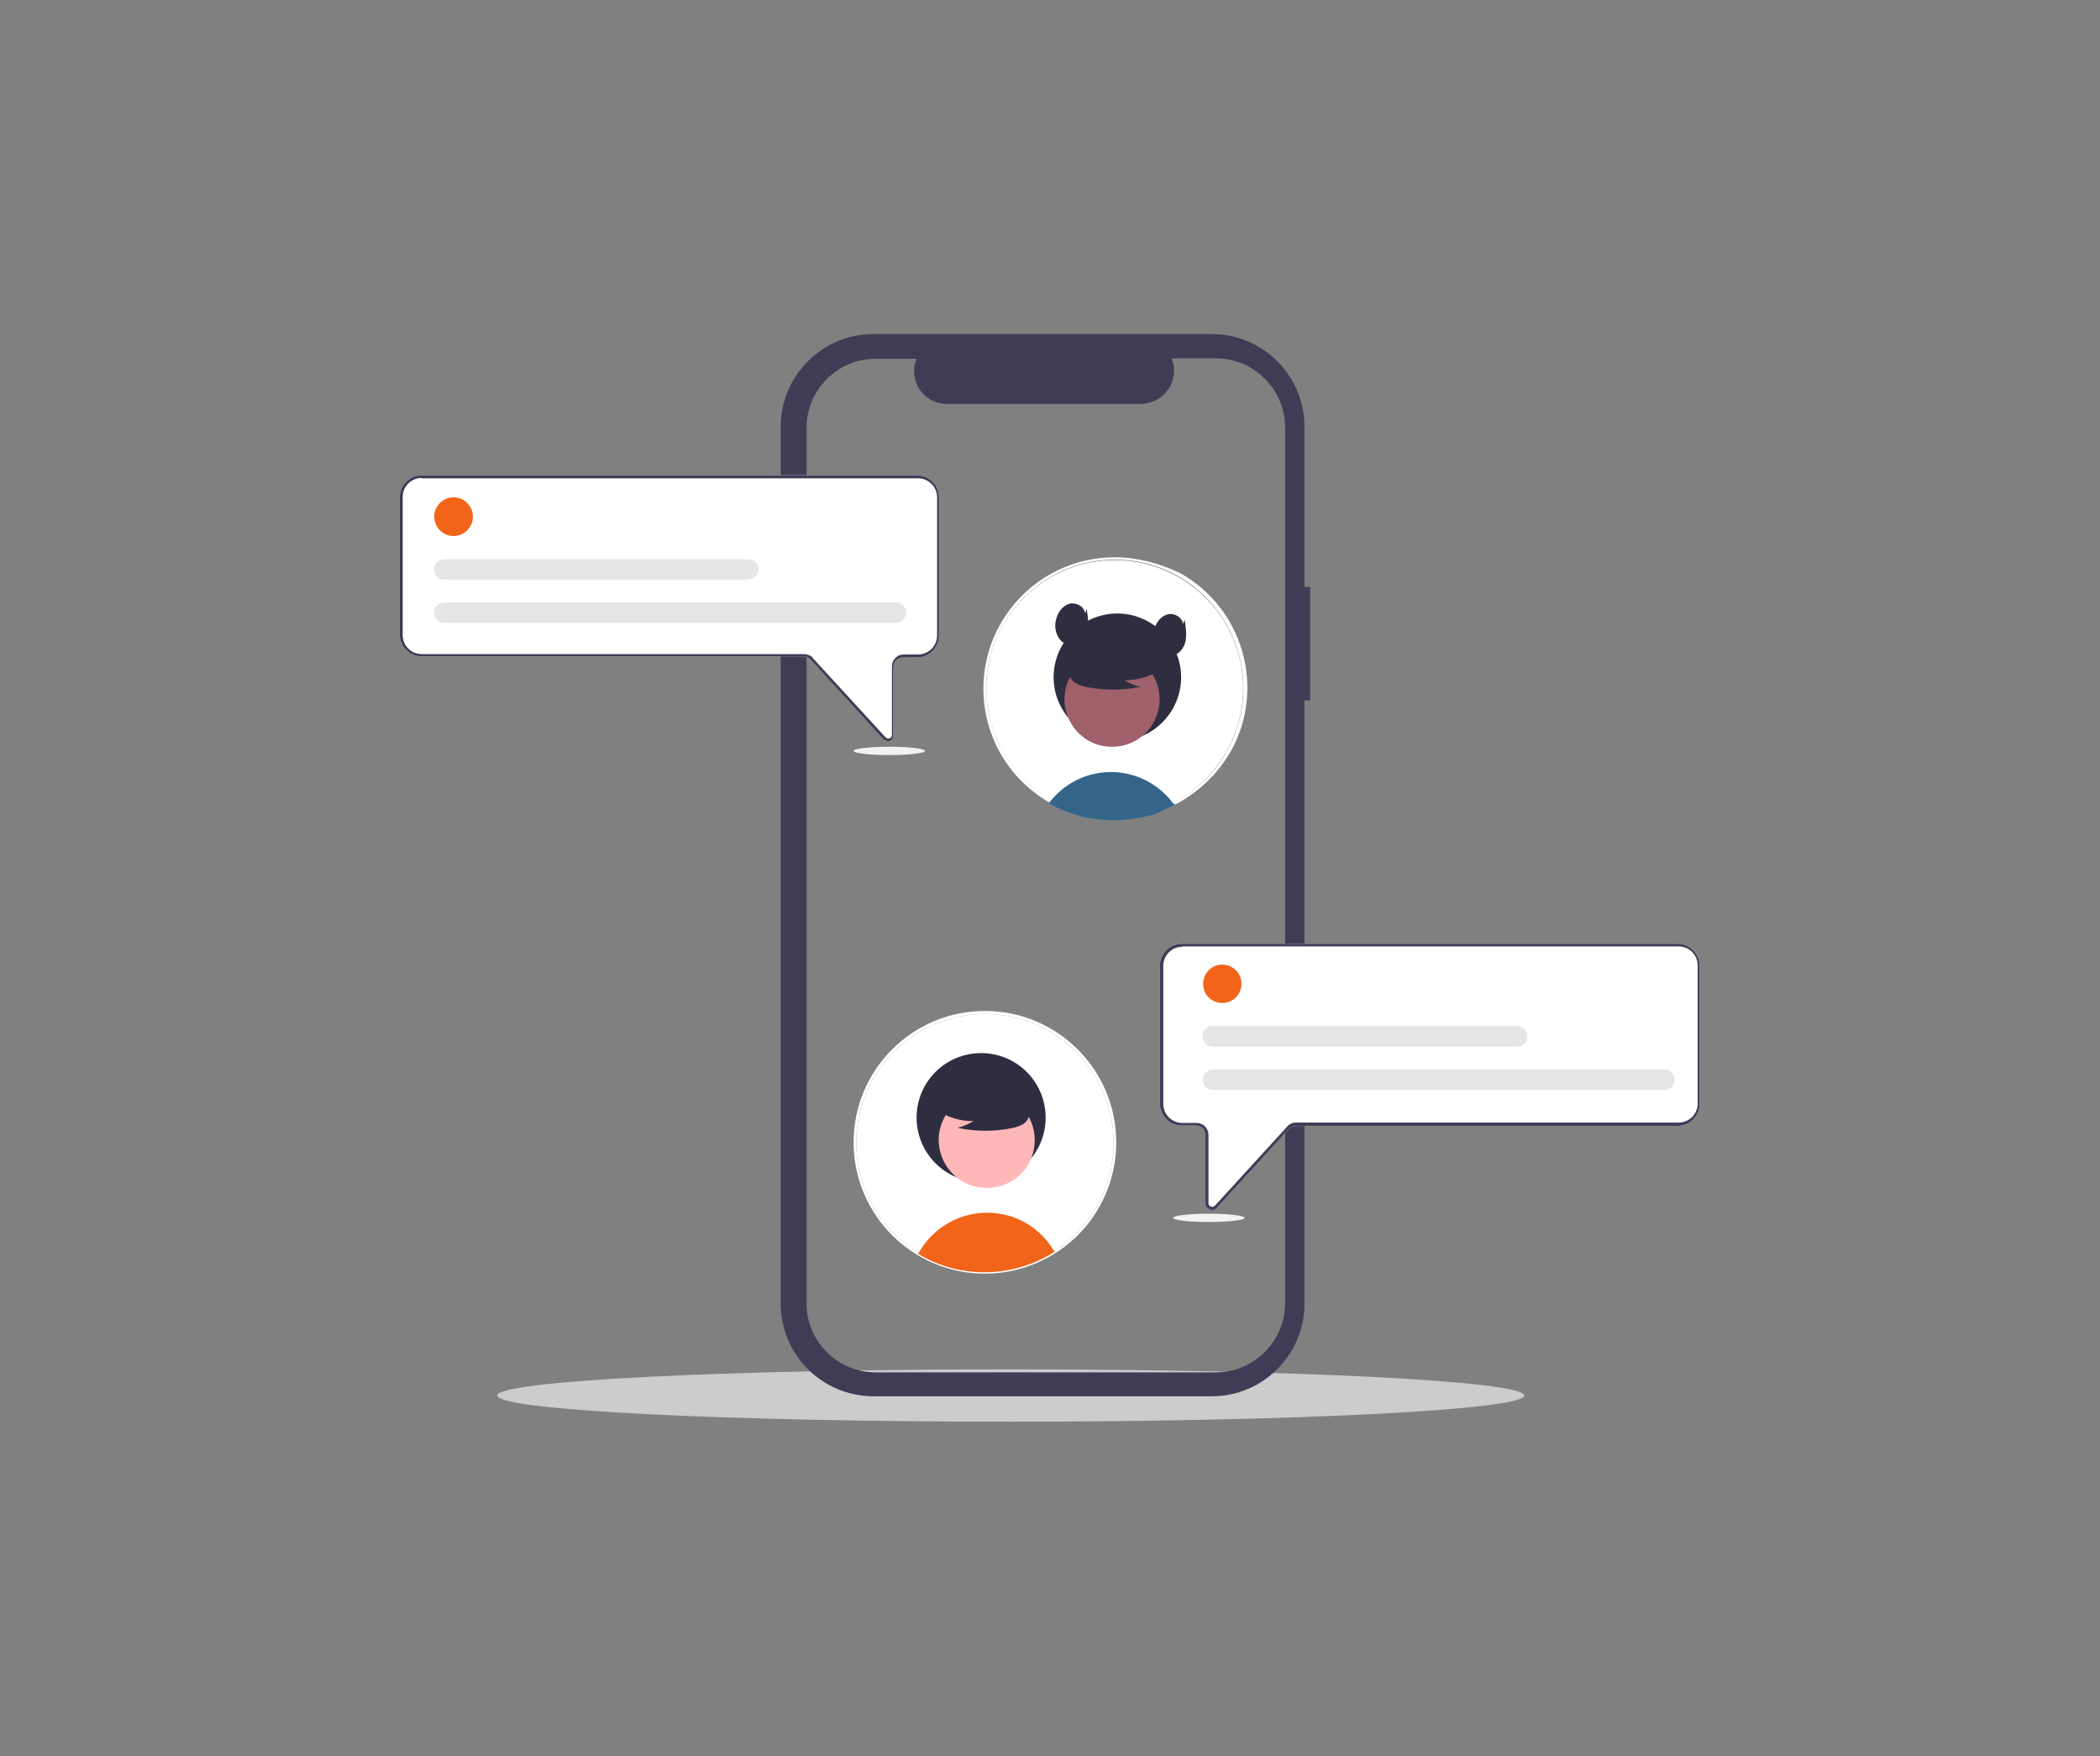<?xml version="1.0" encoding="utf-8"?>
<!-- Generator: Adobe Illustrator 25.2.1, SVG Export Plug-In . SVG Version: 6.00 Build 0)  -->
<svg version="1.1" id="Camada_1" xmlns="http://www.w3.org/2000/svg" xmlns:xlink="http://www.w3.org/1999/xlink" x="0px" y="0px"
	 viewBox="0 0 553.3 462.6" style="enable-background:new 0 0 553.3 462.6;" xml:space="preserve">
<rect x="0" y="0" width="553.3" height="462.6" fill="#808080" stroke="none"/>
<style type="text/css">
	.st0{fill-rule:evenodd;clip-rule:evenodd;fill:#FFFFFF;}
	.st1{fill:#FFFFFF;}
	.st2{fill:#CCCCCC;}
	.st3{fill-rule:evenodd;clip-rule:evenodd;fill:#3F3D56;}
	.st4{fill:#33658A;}
	.st5{fill:#2F2E41;}
	.st6{fill:#A0616A;}
	.st7{fill:#3F3D56;}
	.st8{fill:#F26419;}
	.st9{fill:#E6E6E6;}
	.st10{fill:#FFB8B8;}
	.st11{fill:#F2F2F2;}
</style>
<g>
	<path class="st0" d="M293.7,146.8c-19.1,0-34.6,15.5-34.6,34.6c0,12.1,6.3,23.3,16.6,29.5l0.3,0.2c0.2,0.1,0.3,0.3,0.6,0.3
		c0.3,0.2,0.6,0.3,0.9,0.5c0.3,0.1,0.4,0.3,0.6,0.3c2.4,1.3,4.9,2.2,7.6,2.8c0.5,0.2,1.1,0.3,1.7,0.3c2.1,0.4,4.3,0.6,6.4,0.6
		c0.6,0,1.1,0,1.7-0.1c0.8,0,1.5-0.1,2.3-0.2c0.9-0.1,1.8-0.3,2.7-0.4c1.8-0.3,3.5-0.8,5.3-1.4l0.6-0.3c0.6-0.3,1.2-0.5,1.7-0.8
		c0.6-0.3,1.3-0.6,1.8-0.9c6-3.2,10.9-7.9,14.3-13.8c0,0,0-0.1,0.1-0.1c9.3-16.7,3.2-37.8-13.5-47
		C305.3,148.3,299.5,146.8,293.7,146.8L293.7,146.8z M323.3,197.8l0.1-0.2c9-16.3,3.1-36.9-13.3-46c-16.3-9-36.9-3.1-46,13.3
		c-8.8,15.8-3.5,35.8,11.9,45.2l0.3,0.3l0.6,0.3c0.3,0.2,0.6,0.3,0.8,0.5l0.3,0.2l0.3,0.1l0,0c1.8,0.9,3.5,1.6,5.3,2.2
		c1.3,0.3,2.4,0.7,3.8,0.9c2.1,0.4,4.2,0.6,6.3,0.6c0.5,0,0.9,0,1.4,0c0.8,0,1.4-0.1,2.2-0.2c1.2-0.1,2.3-0.3,3.4-0.6
		c1.5-0.3,3-0.8,4.5-1.3c0.3-0.1,0.4-0.2,0.7-0.3c0.5-0.2,1-0.4,1.5-0.6c0.6-0.3,1.3-0.6,1.8-0.8
		C315.1,208.4,320.1,203.7,323.3,197.8z"/>
	<path class="st1" d="M323.3,197.7l-0.1,0.2c-3.3,5.8-8.1,10.5-14,13.6c-0.6,0.3-1.2,0.6-1.8,0.8c-0.5,0.3-1,0.4-1.5,0.6
		c-0.3,0.1-0.4,0.2-0.7,0.3c-1.5,0.5-3,1-4.5,1.3c-1.2,0.3-2.3,0.4-3.4,0.6c-0.8,0.1-1.4,0.2-2.2,0.2c-0.5,0-0.9,0-1.4,0
		c-2.1,0-4.2-0.2-6.3-0.6c-1.3-0.3-2.5-0.5-3.8-0.9c-1.8-0.6-3.7-1.3-5.3-2.2l0,0l-0.3-0.1l-0.3-0.2c-0.3-0.2-0.6-0.3-0.8-0.5
		l-0.6-0.3l-0.3-0.3c-15.9-9.8-20.9-30.6-11.2-46.5c9.8-15.9,30.6-20.9,46.5-11.2C326.8,161.9,332.1,181.8,323.3,197.7L323.3,197.7z
		"/>
	<path class="st2" d="M266.3,374.5c74.7,0,135.3-3.1,135.3-6.9s-60.6-6.9-135.3-6.9S131,363.7,131,367.6S191.5,374.5,266.3,374.5z"
		/>
	<path class="st3" d="M343.7,154.6h1.5v29.9h-1.5v158.9c0,13.4-10.9,24.4-24.4,24.4h-89.2c-13.4,0-24.4-10.9-24.4-24.4v-231
		c0-13.4,10.9-24.4,24.4-24.4l0,0h89.2c13.4,0,24.4,10.9,24.4,24.4V154.6z M338.6,343.2V112.6c0-10-8.2-18.2-18.2-18.2h-11.7
		c1.8,4.4-0.3,9.5-4.8,11.3c-1,0.4-2.1,0.7-3.3,0.7h-51.1c-1.4,0-2.8-0.3-4.1-1c-1.3-0.7-2.3-1.7-3.1-2.8c-1.6-2.4-1.9-5.4-0.8-8.1
		h-10.8c-10,0-18.2,8.2-18.2,18.2v230.6c0,10.1,8.2,18.2,18.2,18.2h89.7C330.4,361.5,338.6,353.3,338.6,343.2z"/>
	<path class="st4" d="M309.6,212c-0.6,0.3-1.3,0.6-1.8,0.9c-0.6,0.3-1.2,0.5-1.7,0.8l-0.6,0.3c-1.7,0.6-3.4,1.1-5.3,1.4
		c-0.9,0.2-1.8,0.3-2.7,0.4c-0.8,0.1-1.5,0.2-2.3,0.2c-0.6,0-1.1,0.1-1.7,0.1c-2.2,0-4.3-0.3-6.4-0.6c-0.6-0.1-1.1-0.3-1.7-0.3
		c-2.6-0.7-5.2-1.6-7.6-2.8c-0.3-0.1-0.4-0.3-0.6-0.3c-0.3-0.2-0.6-0.3-0.9-0.5c0.2-0.2,0.3-0.4,0.5-0.6c7.1-8.8,19.9-10.2,28.7-3.1
		c0.6,0.5,1.2,1,1.7,1.5c0.7,0.7,1.3,1.4,1.9,2.3C309.4,211.6,309.5,211.9,309.6,212z"/>
	<path class="st5" d="M294.4,195.2c9.3,0,16.8-7.6,16.8-16.8s-7.6-16.8-16.8-16.8c-9.3,0-16.8,7.6-16.8,16.8
		S285.2,195.2,294.4,195.2L294.4,195.2z"/>
	<path class="st6" d="M299,195.2c6.1-3.3,8.3-11,5-17c-3.3-6.1-11-8.3-17-5c-6.1,3.3-8.3,11-5,17l0,0
		C285.3,196.3,292.9,198.5,299,195.2z"/>
	<path class="st5" d="M306.1,176.2c-2.8,2-6.3,3-9.8,3c1.3,0.8,2.7,1.4,4.2,1.7c-4.7,1-9.4,1-14.1,0.1c-1-0.2-2-0.5-2.9-1
		c-0.9-0.5-1.6-1.4-1.8-2.4c-0.3-1.8,1.1-3.3,2.5-4.4c4.4-3.3,10.1-4.4,15.5-3.1c1.8,0.4,3.4,1.2,4.6,2.6c1.1,1.4,1.4,3.5,0.4,4.9
		L306.1,176.2z"/>
	<path class="st1" d="M259.5,335.5c-19.1,0-34.6-15.5-34.6-34.6c0-19.1,15.5-34.6,34.6-34.6c19.1,0,34.6,15.5,34.6,34.6
		c0,11.8-6,22.8-15.9,29.1C272.6,333.6,266.1,335.5,259.5,335.5z M259.5,267.1c-18.7,0-33.9,15.1-33.9,33.9
		c0,18.7,15.1,33.9,33.9,33.9c18.7,0,33.9-15.1,33.9-33.9c0-9-3.6-17.6-9.9-24C277.1,270.7,268.5,267.1,259.5,267.1z"/>
	<path class="st1" d="M259.5,267.1c-18.7,0-33.9,15.1-33.9,33.9c0,18.7,15.1,33.9,33.9,33.9c18.7,0,33.9-15.1,33.9-33.9
		c0-9-3.6-17.6-9.9-24C277.1,270.7,268.5,267.1,259.5,267.1z"/>
	<path class="st5" d="M285.9,161.6c-0.2-1.9-2.5-3.1-4.3-2.5c-1.8,0.6-3,2.4-3.4,4.3c-0.2,0.8-0.2,1.6-0.1,2.4
		c0.2,0.8,0.4,1.6,0.9,2.3c0.9,1.4,2.6,2.1,4.2,1.8c1.8-0.4,3.1-2.2,3.4-4c0.3-1.8,0-3.8-0.3-5.5L285.9,161.6z"/>
	<path class="st5" d="M311.7,164.4c-0.2-1.9-2.5-3.1-4.3-2.5c-1.8,0.6-3,2.4-3.4,4.3c-0.2,0.8-0.2,1.6-0.1,2.4
		c0.2,0.8,0.4,1.6,0.9,2.3c0.9,1.4,2.6,2.1,4.2,1.8c1.8-0.4,3.1-2.2,3.4-4s0-3.8-0.3-5.5L311.7,164.4z"/>
	<path class="st1" d="M233.9,195.2c-0.3,0-0.5-0.1-0.7-0.2c-0.3-0.1-0.4-0.3-0.6-0.4l-19.1-20.9c-0.3-0.3-0.5-0.4-0.8-0.6
		c-0.3-0.2-0.6-0.2-0.9-0.2H111.1c-3.2,0-5.8-2.6-5.8-5.8V131c0-3.2,2.6-5.8,5.8-5.8h130.5c3.2,0,5.8,2.6,5.8,5.8v36.4
		c0,3.2-2.6,5.8-5.8,5.8h-3.8c-0.6,0-1.2,0.3-1.7,0.7c-0.4,0.4-0.7,1-0.7,1.7v18.1c0,0.3-0.1,0.7-0.3,1c-0.2,0.3-0.5,0.5-0.8,0.6
		C234.3,195.2,234.1,195.2,233.9,195.2z"/>
	<path class="st7" d="M233.9,195.2c-0.3,0-0.5-0.1-0.7-0.2c-0.3-0.1-0.4-0.3-0.6-0.4l-19.1-20.9c-0.3-0.3-0.5-0.4-0.8-0.6
		c-0.3-0.2-0.6-0.2-0.9-0.2H111.1c-3.2,0-5.8-2.6-5.8-5.8V131c0-3.2,2.6-5.8,5.8-5.8h130.5c3.2,0,5.8,2.6,5.8,5.8v36.4
		c0,3.2-2.6,5.8-5.8,5.8h-3.8c-0.6,0-1.2,0.3-1.7,0.7c-0.4,0.4-0.7,1-0.7,1.7v18.1c0,0.3-0.1,0.7-0.3,1c-0.2,0.3-0.5,0.5-0.8,0.6
		C234.3,195.2,234.1,195.2,233.9,195.2z M111.1,125.9c-2.8,0-5,2.3-5,5v36.4c0,2.8,2.3,5,5,5l0,0h100.8c0.4,0,0.8,0.1,1.3,0.3
		c0.4,0.2,0.8,0.4,1,0.8l19.1,20.8c0.3,0.3,0.7,0.4,1.1,0.3c0.2-0.1,0.3-0.2,0.4-0.3c0.1-0.2,0.2-0.3,0.2-0.6v-18.1
		c0-1.7,1.4-3.1,3.1-3.1h3.8c2.8,0,5-2.3,5-5l0,0V131c0-2.8-2.3-5-5-5H111.1z"/>
	<path class="st8" d="M119.5,141.2c2.8,0,5.1-2.3,5.1-5.1c0-2.8-2.3-5.1-5.1-5.1c-2.8,0-5.1,2.3-5.1,5.1l0,0
		C114.5,139,116.7,141.2,119.5,141.2z"/>
	<path class="st9" d="M235.8,164.1H117c-0.3,0-0.7-0.1-1-0.2c-0.3-0.2-0.7-0.3-0.8-0.6c-1.1-1.1-1.1-2.8,0-3.8
		c0.5-0.5,1.2-0.8,1.9-0.8h118.8c1.5-0.1,2.8,1.1,2.8,2.6c0.1,1.5-1.1,2.8-2.6,2.8C236,164.1,235.9,164.1,235.8,164.1L235.8,164.1z"
		/>
	<path class="st9" d="M197.1,152.7H117c-0.3,0-0.7-0.1-1-0.2c-0.3-0.2-0.7-0.3-0.8-0.6c-1.1-1.1-1.1-2.8,0-3.8
		c0.5-0.5,1.2-0.8,1.9-0.8h80.1c1.5,0,2.7,1.2,2.7,2.7C199.8,151.5,198.5,152.6,197.1,152.7L197.1,152.7z"/>
	<path class="st1" d="M318.6,318.5c-0.7-0.3-1.1-0.9-1.1-1.6v-18.1c0-1.3-1-2.3-2.3-2.3h-3.8c-3.2,0-5.8-2.6-5.8-5.8v-36.3
		c0-3.2,2.6-5.8,5.8-5.8l0,0h130.6c3.2,0,5.8,2.6,5.8,5.8l0,0v36.4c0,3.2-2.6,5.8-5.8,5.8H341.3c-0.3,0-0.7,0.1-0.9,0.2
		c-0.3,0.2-0.6,0.3-0.8,0.6l-19.1,20.9c-0.2,0.2-0.3,0.3-0.6,0.4c-0.3,0.1-0.4,0.2-0.7,0.2C319.1,318.6,318.9,318.5,318.6,318.5z"/>
	<path class="st7" d="M318.6,318.5c-0.7-0.3-1.1-0.9-1.1-1.6v-18.1c0-1.3-1-2.3-2.3-2.3h-3.8c-3.2,0-5.8-2.6-5.8-5.8v-36.3
		c0-3.2,2.6-5.8,5.8-5.8l0,0h130.6c3.2,0,5.8,2.6,5.8,5.8l0,0v36.4c0,3.2-2.6,5.8-5.8,5.8H341.3c-0.3,0-0.7,0.1-0.9,0.2
		c-0.3,0.2-0.6,0.3-0.8,0.6l-19.1,20.9c-0.2,0.2-0.3,0.3-0.6,0.4c-0.3,0.1-0.4,0.2-0.7,0.2C319.1,318.6,318.9,318.5,318.6,318.5z
		 M311.5,249.4c-2.8,0-5,2.3-5,5v36.4c0,2.8,2.3,5,5,5l0,0h3.8c1.7,0,3.1,1.4,3.1,3.1v18.1c0,0.2,0.1,0.4,0.2,0.5
		c0.1,0.2,0.3,0.3,0.4,0.3c0.2,0.1,0.4,0.1,0.6,0.1c0.2-0.1,0.3-0.2,0.5-0.3l19.1-20.9c0.6-0.7,1.4-1,2.3-1h100.8c2.8,0,5-2.3,5-5
		l0,0v-36.4c0-2.8-2.3-5-5-5H311.5z"/>
	<path class="st8" d="M277.9,329.7c-10.9,7-24.9,7.3-36,0.6c1-1.8,2.2-3.4,3.6-4.8c8-8,21-8.1,29-0.1c1.3,1.3,2.3,2.6,3.2,4.1
		C277.9,329.5,277.9,329.6,277.9,329.7z"/>
	<path class="st5" d="M258.5,311.4c9.4,0,17-7.6,17-17c0-9.4-7.6-17-17-17c-9.4,0-17,7.6-17,17l0,0
		C241.5,303.8,249.1,311.4,258.5,311.4L258.5,311.4z"/>
	<path class="st10" d="M271.1,306.4c3.3-6.1,1.1-13.8-5-17.2c-6.1-3.3-13.8-1.1-17.2,5s-1.1,13.8,5,17.2
		C260.1,314.7,267.8,312.5,271.1,306.4L271.1,306.4z"/>
	<path class="st5" d="M246.7,292.3c2.9,2,6.3,3.1,9.8,3c-1.3,0.8-2.7,1.4-4.2,1.8c4.7,1,9.5,1,14.2,0.1c1-0.2,2-0.5,2.9-1
		c0.9-0.5,1.6-1.4,1.8-2.5c0.3-1.8-1.1-3.4-2.5-4.5c-4.4-3.3-10.2-4.4-15.6-3.1c-1.8,0.4-3.5,1.2-4.6,2.6c-1.2,1.4-1.5,3.6-0.4,5
		L246.7,292.3z"/>
	<path class="st8" d="M322.1,264.2c2.8,0,5-2.3,5-5.1c0-2.8-2.3-5-5.1-5c-2.8,0-5,2.3-5,5.1C317,262,319.2,264.2,322.1,264.2
		L322.1,264.2z"/>
	<path class="st9" d="M438.3,287.1H319.6c-1.5,0-2.7-1.2-2.7-2.7l0,0c0-0.8,0.3-1.4,0.8-1.9c0.3-0.3,0.6-0.4,0.9-0.6
		c0.3-0.2,0.7-0.2,1-0.2h118.8c1.5-0.1,2.8,1.1,2.8,2.6c0.1,1.5-1.1,2.8-2.6,2.8C438.5,287.1,438.4,287.1,438.3,287.1L438.3,287.1z"
		/>
	<path class="st9" d="M399.6,275.7h-80.1c-0.3,0-0.7-0.1-1-0.2c-0.3-0.2-0.7-0.3-0.9-0.6c-1.1-1.1-1.1-2.8,0-3.8
		c0.3-0.3,0.6-0.4,0.9-0.6c0.3-0.2,0.7-0.2,1-0.2h80.1c1.5-0.1,2.8,1.1,2.8,2.6c0.1,1.5-1.1,2.8-2.6,2.8
		C399.8,275.7,399.7,275.7,399.6,275.7L399.6,275.7z"/>
	<path class="st11" d="M318.5,321.9c5.2,0,9.4-0.5,9.4-1.1c0-0.6-4.3-1.1-9.4-1.1s-9.4,0.5-9.4,1.1S313.3,321.9,318.5,321.9z"/>
	<path class="st11" d="M234.3,198.9c5.2,0,9.4-0.5,9.4-1.1c0-0.6-4.3-1.1-9.4-1.1s-9.4,0.5-9.4,1.1
		C224.9,198.4,229.1,198.9,234.3,198.9z"/>
</g>
</svg>
